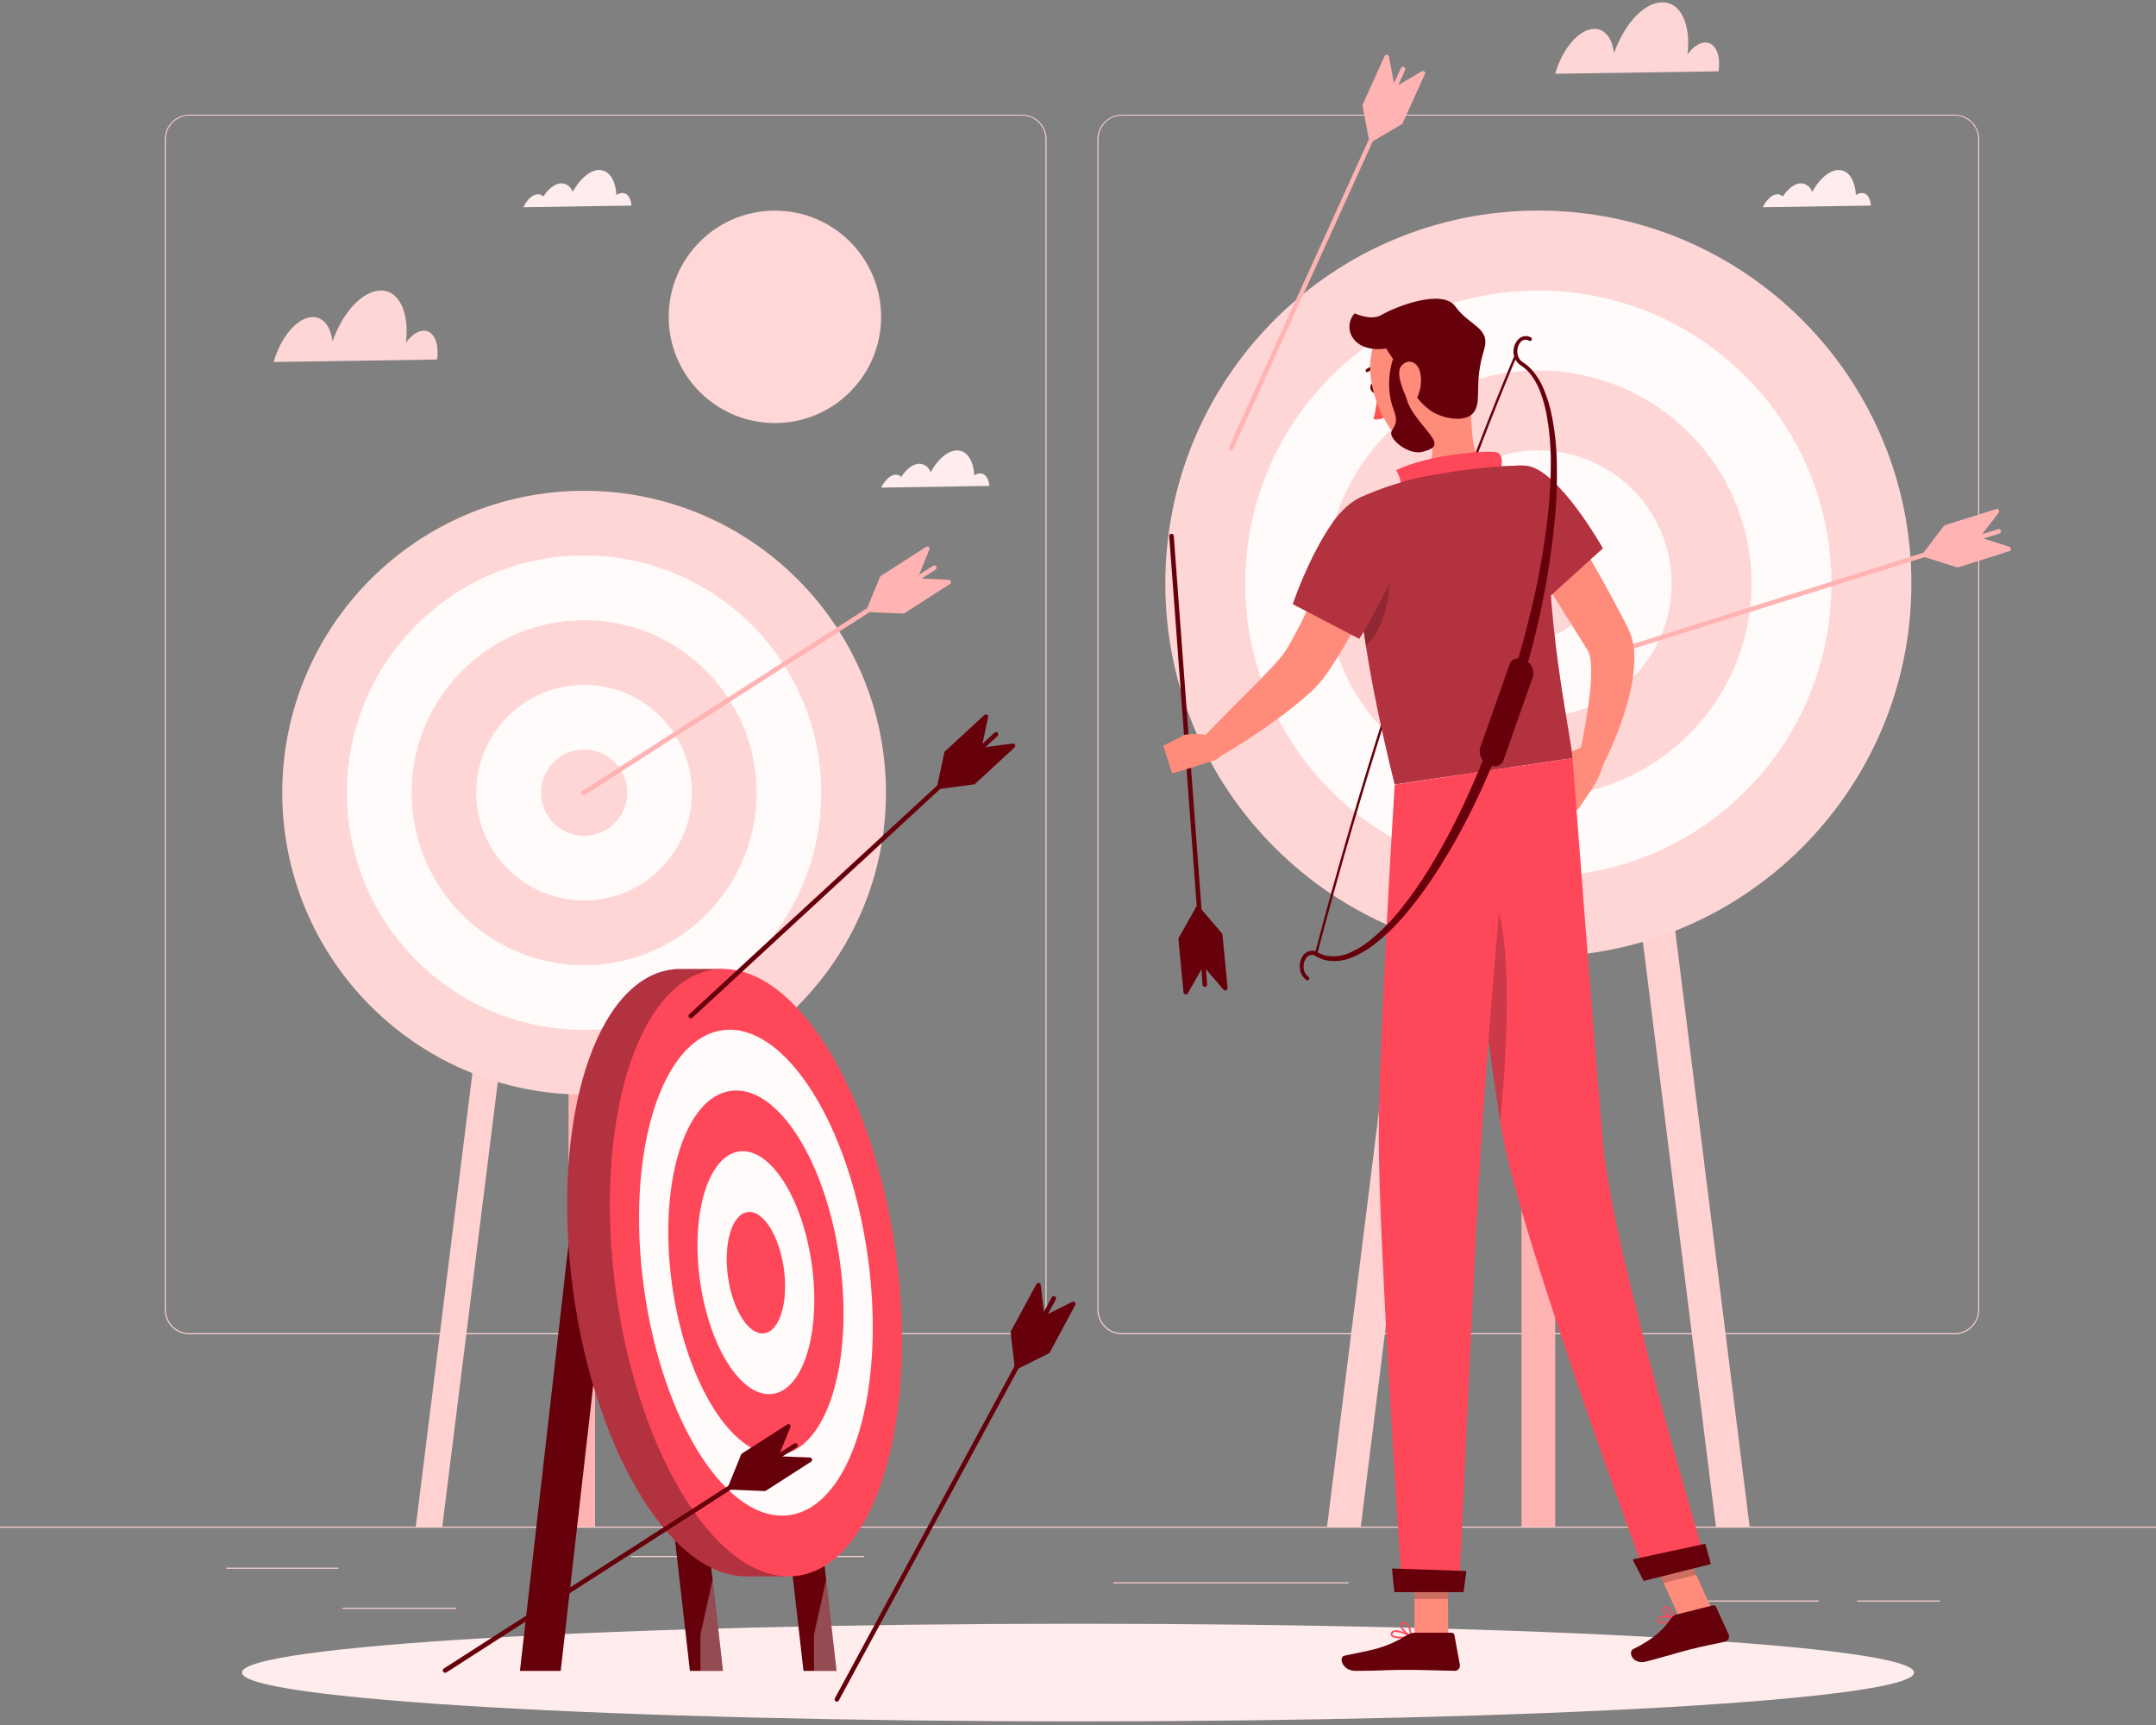 <svg width="500" height="400" viewBox="0 0 500 400" fill="none" xmlns="http://www.w3.org/2000/svg">
<rect x="0" y="0" width="500" height="400" fill="#808080" stroke="none"/>
<g clip-path="url(#clip0)">
<path d="M500 353.999H0V354.249H500V353.999Z" fill="#FFD1D1"/>
<path d="M78.46 363.519H52.46V363.769H78.46V363.519Z" fill="#FFD1D1"/>
<path d="M200.43 360.809H146.33V361.059H200.43V360.809Z" fill="#FFD1D1"/>
<path d="M105.78 372.809H79.46V373.059H105.78V372.809Z" fill="#FFD1D1"/>
<path d="M449.9 371.129H430.67V371.379H449.9V371.129Z" fill="#FFD1D1"/>
<path d="M421.76 371.129H391.47V371.379H421.76V371.129Z" fill="#FFD1D1"/>
<path d="M312.79 366.909H258.23V367.159H312.79V366.909Z" fill="#FFD1D1"/>
<path d="M237 309.399H43.91C42.397 309.396 40.948 308.793 39.879 307.723C38.81 306.652 38.21 305.202 38.21 303.689V32.259C38.223 30.755 38.829 29.317 39.896 28.257C40.964 27.197 42.406 26.602 43.91 26.599H237C238.514 26.599 239.967 27.201 241.038 28.271C242.108 29.342 242.71 30.794 242.71 32.309V303.689C242.71 305.203 242.108 306.656 241.038 307.726C239.967 308.797 238.514 309.399 237 309.399ZM43.91 26.799C42.464 26.802 41.077 27.378 40.056 28.402C39.034 29.425 38.46 30.812 38.46 32.259V303.689C38.46 305.135 39.034 306.522 40.056 307.546C41.077 308.57 42.464 309.146 43.91 309.149H237C238.447 309.146 239.835 308.57 240.858 307.547C241.881 306.523 242.457 305.136 242.46 303.689V32.259C242.457 30.812 241.881 29.424 240.858 28.401C239.835 27.378 238.447 26.802 237 26.799H43.91Z" fill="#FFD1D1"/>
<path d="M453.31 309.399H260.21C258.696 309.396 257.246 308.794 256.175 307.724C255.105 306.653 254.503 305.202 254.5 303.689V32.259C254.516 30.754 255.124 29.316 256.193 28.256C257.262 27.197 258.705 26.601 260.21 26.599H453.31C454.812 26.604 456.252 27.201 457.317 28.261C458.382 29.32 458.987 30.757 459 32.259V303.689C459 305.2 458.401 306.649 457.335 307.719C456.268 308.79 454.821 309.394 453.31 309.399ZM260.21 26.799C258.763 26.802 257.375 27.378 256.352 28.401C255.329 29.424 254.753 30.812 254.75 32.259V303.689C254.753 305.136 255.329 306.523 256.352 307.547C257.375 308.57 258.763 309.146 260.21 309.149H453.31C454.757 309.146 456.145 308.57 457.168 307.547C458.191 306.523 458.767 305.136 458.77 303.689V32.259C458.767 30.812 458.191 29.424 457.168 28.401C456.145 27.378 454.757 26.802 453.31 26.799H260.21Z" fill="#FFD1D1"/>
<path d="M138 183.809H131.85V353.999H138V183.809Z" fill="#FFB3B3"/>
<path d="M173.43 353.999H167.29L146.03 183.809H152.17L173.43 353.999Z" fill="#FFD1D1"/>
<path d="M102.57 353.999H96.42L117.68 183.809H123.83L102.57 353.999Z" fill="#FFD1D1"/>
<path d="M360.67 137.419H352.85V353.989H360.67V137.419Z" fill="#FFB3B3"/>
<path d="M405.76 353.999H397.94L370.89 137.419H378.71L405.76 353.999Z" fill="#FFD1D1"/>
<path d="M315.58 353.999H307.76L334.82 137.419H342.64L315.58 353.999Z" fill="#FFD1D1"/>
<path d="M135.46 253.809C174.12 253.809 205.46 222.469 205.46 183.809C205.46 145.149 174.12 113.809 135.46 113.809C96.8 113.809 65.46 145.149 65.46 183.809C65.46 222.469 96.8 253.809 135.46 253.809Z" fill="#FFD6D6"/>
<path d="M135.46 238.809C165.836 238.809 190.46 214.185 190.46 183.809C190.46 153.433 165.836 128.809 135.46 128.809C105.084 128.809 80.46 153.433 80.46 183.809C80.46 214.185 105.084 238.809 135.46 238.809Z" fill="#FFFBFB"/>
<path d="M135.46 223.809C157.551 223.809 175.46 205.9 175.46 183.809C175.46 161.717 157.551 143.809 135.46 143.809C113.369 143.809 95.46 161.717 95.46 183.809C95.46 205.9 113.369 223.809 135.46 223.809Z" fill="#FFD6D6"/>
<path d="M135.46 208.809C149.267 208.809 160.46 197.616 160.46 183.809C160.46 170.002 149.267 158.809 135.46 158.809C121.653 158.809 110.46 170.002 110.46 183.809C110.46 197.616 121.653 208.809 135.46 208.809Z" fill="#FFFBFB"/>
<path d="M135.46 193.809C140.983 193.809 145.46 189.332 145.46 183.809C145.46 178.286 140.983 173.809 135.46 173.809C129.937 173.809 125.46 178.286 125.46 183.809C125.46 189.332 129.937 193.809 135.46 193.809Z" fill="#FFD6D6"/>
<path d="M356.76 221.849C404.538 221.849 443.27 183.117 443.27 135.339C443.27 87.561 404.538 48.829 356.76 48.829C308.982 48.829 270.25 87.561 270.25 135.339C270.25 183.117 308.982 221.849 356.76 221.849Z" fill="#FFD6D6"/>
<path d="M404.821 183.405C431.365 156.861 431.365 113.825 404.821 87.281C378.277 60.737 335.241 60.737 308.697 87.281C282.153 113.825 282.153 156.861 308.697 183.405C335.241 209.949 378.277 209.949 404.821 183.405Z" fill="#FFFBFB"/>
<path d="M356.76 184.769C384.059 184.769 406.19 162.638 406.19 135.339C406.19 108.039 384.059 85.909 356.76 85.909C329.461 85.909 307.33 108.039 307.33 135.339C307.33 162.638 329.461 184.769 356.76 184.769Z" fill="#FFD6D6"/>
<path d="M356.76 166.239C373.826 166.239 387.66 152.404 387.66 135.339C387.66 118.273 373.826 104.439 356.76 104.439C339.694 104.439 325.86 118.273 325.86 135.339C325.86 152.404 339.694 166.239 356.76 166.239Z" fill="#FFFBFB"/>
<path d="M356.76 147.699C363.586 147.699 369.12 142.165 369.12 135.339C369.12 128.513 363.586 122.979 356.76 122.979C349.934 122.979 344.4 128.513 344.4 135.339C344.4 142.165 349.934 147.699 356.76 147.699Z" fill="#FFD6D6"/>
<path d="M220.52 134.829C220.492 134.718 220.429 134.62 220.341 134.548C220.253 134.476 220.144 134.434 220.03 134.429L213.72 134.169L216.97 132.089C217.089 132.013 217.174 131.893 217.205 131.755C217.236 131.618 217.211 131.473 217.135 131.354C217.059 131.234 216.939 131.15 216.802 131.119C216.664 131.088 216.519 131.113 216.4 131.189L213.15 133.279L215.53 127.429C215.573 127.324 215.582 127.209 215.555 127.099C215.528 126.989 215.467 126.891 215.38 126.819C215.288 126.753 215.178 126.717 215.065 126.717C214.952 126.717 214.842 126.753 214.75 126.819L204.29 133.539C204.2 133.6 204.13 133.687 204.09 133.789L201.09 141.029L135.09 183.399C134.98 183.455 134.893 183.547 134.844 183.66C134.795 183.773 134.787 183.9 134.821 184.019C134.856 184.137 134.93 184.24 135.032 184.309C135.134 184.379 135.257 184.41 135.38 184.399C135.481 184.399 135.579 184.368 135.66 184.309L201.66 141.949L209.48 142.269C209.579 142.268 209.676 142.24 209.76 142.189L220.22 135.469C220.341 135.419 220.44 135.326 220.495 135.207C220.551 135.089 220.56 134.954 220.52 134.829Z" fill="#FFB3B3"/>
<path d="M330.36 16.599C330.275 16.522 330.168 16.475 330.055 16.464C329.941 16.454 329.827 16.48 329.73 16.539L324.29 19.739L325.88 16.229C325.938 16.096 325.942 15.946 325.889 15.811C325.837 15.676 325.733 15.567 325.6 15.509C325.467 15.45 325.317 15.447 325.182 15.5C325.047 15.552 324.938 15.656 324.88 15.789L323.28 19.299L322.11 13.099C322.089 12.987 322.034 12.885 321.951 12.808C321.868 12.731 321.763 12.682 321.65 12.669C321.538 12.652 321.424 12.673 321.326 12.729C321.228 12.786 321.152 12.874 321.11 12.979L316 24.299C315.97 24.403 315.97 24.514 316 24.619L317.46 32.309L285 103.699C284.942 103.826 284.937 103.971 284.986 104.102C285.034 104.233 285.133 104.34 285.26 104.399C285.338 104.443 285.426 104.466 285.515 104.466C285.604 104.466 285.692 104.443 285.77 104.399C285.854 104.343 285.922 104.267 285.97 104.179L318.35 32.789L325.09 28.789C325.179 28.735 325.249 28.654 325.29 28.559L330.42 17.239C330.483 17.141 330.512 17.024 330.501 16.908C330.49 16.792 330.44 16.683 330.36 16.599Z" fill="#FFB3B3"/>
<path d="M466.37 127.299C466.369 127.186 466.333 127.076 466.267 126.984C466.201 126.893 466.107 126.824 466 126.789L460 124.879L463.69 123.719C463.756 123.697 463.818 123.663 463.871 123.618C463.924 123.572 463.968 123.517 463.999 123.454C464.031 123.392 464.05 123.324 464.055 123.255C464.06 123.185 464.052 123.115 464.03 123.049C464.01 122.983 463.976 122.922 463.932 122.869C463.887 122.816 463.833 122.772 463.771 122.74C463.71 122.709 463.643 122.69 463.574 122.684C463.505 122.679 463.436 122.687 463.37 122.709L459.69 123.869L463.53 118.869C463.596 118.777 463.631 118.667 463.631 118.554C463.631 118.441 463.596 118.331 463.53 118.239C463.466 118.146 463.375 118.077 463.268 118.041C463.162 118.005 463.047 118.004 462.94 118.039L451.08 121.769C450.974 121.801 450.88 121.864 450.81 121.949L446.06 128.169L371.27 151.669C371.136 151.713 371.024 151.807 370.958 151.932C370.893 152.058 370.879 152.204 370.92 152.339C370.946 152.424 370.994 152.501 371.059 152.562C371.124 152.624 371.203 152.667 371.29 152.689C371.388 152.719 371.492 152.719 371.59 152.689L446.37 129.179L453.83 131.549C453.928 131.574 454.032 131.574 454.13 131.549L466 127.799C466.106 127.765 466.2 127.699 466.266 127.609C466.332 127.519 466.369 127.411 466.37 127.299Z" fill="#FFB3B3"/>
<path d="M179.71 98.099C193.313 98.099 204.34 87.072 204.34 73.469C204.34 59.866 193.313 48.839 179.71 48.839C166.107 48.839 155.08 59.866 155.08 73.469C155.08 87.072 166.107 98.099 179.71 98.099Z" fill="#FFD7D7"/>
<path d="M98.28 76.689C96.87 76.689 95.37 77.779 94.14 79.449C95 72.599 92.6 67.329 88.3 67.369C84 67.409 79.44 72.489 77.11 79.189C76.72 75.779 75.04 73.509 72.53 73.529C69.01 73.529 65.09 78.139 63.47 83.939L101.36 83.369C101.91 79.599 100.63 76.669 98.28 76.689Z" fill="#FFD6D6"/>
<path d="M144.31 44.749C143.817 44.776 143.342 44.943 142.94 45.229C142.77 41.779 141.27 39.409 138.94 39.429C136.79 39.429 134.47 41.499 132.8 44.509C132.634 43.945 132.294 43.448 131.829 43.089C131.364 42.73 130.797 42.527 130.21 42.509C128.77 42.509 127.21 43.719 125.99 45.569C125.831 45.4 125.639 45.266 125.425 45.177C125.212 45.087 124.982 45.044 124.75 45.049C123.55 45.049 122.24 46.259 121.35 48.049L146.45 47.669C146.29 45.909 145.51 44.739 144.31 44.749Z" fill="#FFECEC"/>
<path d="M395.48 9.859C394.07 9.859 392.57 10.939 391.34 12.619C392.2 5.719 389.8 0.499 385.5 0.539C381.2 0.579 376.64 5.659 374.31 12.359C373.92 8.949 372.25 6.669 369.74 6.699C366.22 6.699 362.3 11.309 360.67 17.099L398.56 16.539C399.11 12.729 397.83 9.829 395.48 9.859Z" fill="#FFD6D6"/>
<path d="M431.76 44.749C431.267 44.776 430.792 44.943 430.39 45.229C430.22 41.779 428.72 39.409 426.39 39.429C424.24 39.429 421.92 41.499 420.25 44.509C420.084 43.945 419.744 43.448 419.279 43.089C418.814 42.73 418.247 42.527 417.66 42.509C416.22 42.509 414.66 43.719 413.44 45.569C413.281 45.4 413.089 45.266 412.875 45.177C412.662 45.087 412.432 45.044 412.2 45.049C411 45.049 409.69 46.259 408.8 48.049L433.9 47.669C433.74 45.909 433 44.739 431.76 44.749Z" fill="#FFECEC"/>
<path d="M227.31 109.769C226.816 109.788 226.338 109.955 225.94 110.249C225.77 106.799 224.27 104.419 221.94 104.449C219.79 104.449 217.48 106.509 215.81 109.529C215.64 108.967 215.299 108.473 214.835 108.115C214.371 107.756 213.806 107.551 213.22 107.529C211.77 107.529 210.22 108.749 208.99 110.599C208.831 110.43 208.639 110.295 208.426 110.204C208.212 110.113 207.982 110.067 207.75 110.069C206.55 110.069 205.25 111.289 204.35 113.069L229.45 112.679C229.29 110.919 228.51 109.759 227.31 109.769Z" fill="#FFECEC"/>
<path d="M250 399.159C357.082 399.159 443.89 394.091 443.89 387.839C443.89 381.587 357.082 376.519 250 376.519C142.917 376.519 56.11 381.587 56.11 387.839C56.11 394.091 142.917 399.159 250 399.159Z" fill="#FFECEC"/>
<path d="M157.57 298.789H149.9L160 387.459H167.67L157.57 298.789Z" fill="#66000A"/>
<path opacity="0.3" d="M162.44 387.459H167.67L165.25 366.269L162.44 379.079V387.459Z" fill="#FFFBFB"/>
<path d="M133.03 278.149H142.48L130.03 387.459H120.58L133.03 278.149Z" fill="#66000A"/>
<path d="M183.91 298.789H176.24L186.34 387.459H194L183.91 298.789Z" fill="#66000A"/>
<path opacity="0.3" d="M188.77 387.459H194L191.59 366.269L188.77 379.079V387.459Z" fill="#FFFBFB"/>
<path d="M157.8 224.689C139.57 224.689 128.2 256.219 132.41 295.109C136.62 333.999 154.79 365.529 173.01 365.529H182.91L167.7 224.689H157.8Z" fill="#FF475A"/>
<path opacity="0.3" d="M157.8 224.689C139.57 224.689 128.2 256.219 132.41 295.109C136.62 333.999 154.79 365.529 173.01 365.529H182.91L167.7 224.689H157.8Z" fill="black"/>
<path d="M184.991 365.389C202.915 362.917 213.106 329.451 207.755 290.639C202.404 251.827 183.537 222.367 165.613 224.838C147.69 227.309 137.498 260.776 142.849 299.588C148.2 338.4 167.068 367.86 184.991 365.389Z" fill="#FF475A"/>
<path d="M183.053 351.331C197.393 349.354 205.547 322.582 201.267 291.534C196.986 260.485 181.891 236.918 167.551 238.895C153.212 240.872 145.057 267.645 149.338 298.693C153.619 329.742 168.713 353.309 183.053 351.331Z" fill="#FFFBFB"/>
<path d="M181.115 337.275C191.866 335.792 197.978 315.715 194.768 292.43C191.558 269.145 180.24 251.47 169.489 252.952C158.739 254.434 152.626 274.512 155.836 297.797C159.047 321.082 170.364 338.757 181.115 337.275Z" fill="#FF475A"/>
<path d="M179.178 323.227C186.346 322.239 190.42 308.851 188.279 293.324C186.139 277.797 178.593 266.011 171.426 266.999C164.259 267.987 160.184 281.375 162.325 296.902C164.466 312.429 172.011 324.215 179.178 323.227Z" fill="#FFFBFB"/>
<path d="M177.24 309.17C180.824 308.676 182.861 301.982 181.791 294.219C180.72 286.455 176.948 280.562 173.364 281.056C169.781 281.55 167.743 288.244 168.814 296.008C169.884 303.771 173.657 309.664 177.24 309.17Z" fill="#FF475A"/>
<path d="M103.25 387.879C103.128 387.887 103.007 387.854 102.907 387.783C102.807 387.713 102.735 387.61 102.702 387.493C102.669 387.375 102.678 387.25 102.727 387.138C102.775 387.026 102.861 386.934 102.97 386.879L184.19 334.719C184.248 334.68 184.313 334.654 184.382 334.641C184.45 334.628 184.521 334.629 184.589 334.644C184.657 334.659 184.721 334.687 184.778 334.728C184.835 334.768 184.883 334.819 184.92 334.879C184.996 334.996 185.023 335.138 184.995 335.274C184.967 335.411 184.886 335.531 184.77 335.609L103.54 387.799C103.452 387.849 103.352 387.877 103.25 387.879Z" fill="#66000A"/>
<path d="M172.38 337.489L169.36 344.889L179.86 338.079L182.84 330.779L172.38 337.489Z" fill="#66000A"/>
<path d="M169.36 345.419C169.236 345.419 169.116 345.376 169.02 345.299C168.932 345.227 168.87 345.129 168.842 345.019C168.815 344.909 168.825 344.793 168.87 344.689L171.87 337.289C171.908 337.189 171.978 337.104 172.07 337.049L182.53 330.329C182.621 330.261 182.732 330.225 182.845 330.225C182.958 330.225 183.069 330.261 183.16 330.329C183.246 330.402 183.306 330.5 183.333 330.61C183.36 330.719 183.352 330.834 183.31 330.939L180.31 338.239C180.27 338.337 180.2 338.421 180.11 338.479L169.61 345.299C169.539 345.361 169.453 345.402 169.36 345.419ZM172.8 337.849L170.49 343.529L179.43 337.719L181.71 332.129L172.8 337.849Z" fill="#66000A"/>
<path d="M177.34 345.229L169.36 344.889L179.93 338.179L187.81 338.509L177.34 345.229Z" fill="#66000A"/>
<path d="M177.34 345.759L169.34 345.419C169.227 345.418 169.117 345.379 169.028 345.308C168.939 345.237 168.877 345.139 168.85 345.029C168.821 344.921 168.827 344.807 168.866 344.703C168.906 344.599 168.977 344.51 169.07 344.449L179.64 337.729C179.731 337.667 179.841 337.639 179.95 337.649L187.83 337.979C187.943 337.983 188.051 338.024 188.139 338.094C188.227 338.164 188.29 338.26 188.32 338.369C188.35 338.477 188.343 338.593 188.302 338.697C188.26 338.802 188.186 338.89 188.09 338.949L177.63 345.669C177.546 345.729 177.444 345.761 177.34 345.759ZM171.07 344.429L177.2 344.689L186.11 338.969L180.11 338.719L171.07 344.429Z" fill="#66000A"/>
<path d="M194.09 394.599C194.002 394.6 193.915 394.576 193.84 394.529C193.778 394.496 193.723 394.452 193.679 394.398C193.634 394.344 193.6 394.282 193.58 394.215C193.56 394.148 193.553 394.077 193.559 394.008C193.566 393.938 193.587 393.87 193.62 393.809L243.92 300.809C243.953 300.747 243.999 300.693 244.053 300.648C244.108 300.604 244.171 300.571 244.238 300.551C244.305 300.531 244.376 300.525 244.446 300.532C244.516 300.539 244.583 300.56 244.645 300.594C244.707 300.627 244.761 300.673 244.805 300.727C244.85 300.782 244.883 300.844 244.903 300.912C244.923 300.979 244.929 301.05 244.922 301.119C244.915 301.189 244.894 301.257 244.86 301.319L194.55 394.269C194.515 394.363 194.452 394.445 194.37 394.503C194.288 394.562 194.191 394.595 194.09 394.599Z" fill="#66000A"/>
<path d="M234.91 308.929L235.84 316.869L241.74 305.829L240.82 297.999L234.91 308.929Z" fill="#66000A"/>
<path d="M235.84 317.399H235.74C235.629 317.378 235.527 317.322 235.449 317.24C235.372 317.157 235.323 317.051 235.31 316.939L234.38 308.999C234.369 308.892 234.39 308.784 234.44 308.689L240.36 297.759C240.411 297.658 240.493 297.577 240.594 297.529C240.695 297.48 240.81 297.466 240.92 297.489C241.031 297.509 241.133 297.565 241.211 297.648C241.288 297.731 241.337 297.836 241.35 297.949L242.27 305.779C242.28 305.886 242.259 305.993 242.21 306.089L236.3 317.089C236.261 317.179 236.197 317.257 236.116 317.312C236.034 317.367 235.938 317.397 235.84 317.399ZM235.45 309.039L236.17 315.129L241.17 305.729L240.46 299.729L235.45 309.039Z" fill="#66000A"/>
<path d="M242.99 313.309L235.84 316.869L241.85 305.889L248.91 302.369L242.99 313.309Z" fill="#66000A"/>
<path d="M235.84 317.399C235.695 317.395 235.556 317.338 235.45 317.239C235.373 317.157 235.323 317.053 235.309 316.942C235.294 316.83 235.316 316.717 235.37 316.619L241.37 305.619C241.428 305.528 241.507 305.453 241.6 305.399L248.66 301.889C248.76 301.833 248.875 301.812 248.989 301.829C249.102 301.845 249.206 301.899 249.286 301.981C249.366 302.062 249.416 302.168 249.429 302.282C249.443 302.396 249.418 302.51 249.36 302.609L243.46 313.599C243.407 313.693 243.327 313.77 243.23 313.819L236.07 317.389C235.995 317.407 235.917 317.41 235.84 317.399ZM242.24 306.289L237.11 315.599L242.6 312.869L247.6 303.549L242.24 306.289Z" fill="#66000A"/>
<path d="M160.2 236.139C160.053 236.136 159.913 236.074 159.81 235.969C159.761 235.919 159.722 235.861 159.695 235.797C159.668 235.732 159.655 235.663 159.655 235.594C159.655 235.524 159.668 235.455 159.695 235.391C159.722 235.326 159.761 235.268 159.81 235.219L230.67 169.849C230.776 169.77 230.906 169.734 231.037 169.747C231.168 169.759 231.29 169.82 231.378 169.917C231.466 170.015 231.516 170.141 231.516 170.273C231.516 170.404 231.468 170.531 231.38 170.629L160.56 235.999C160.461 236.088 160.333 236.138 160.2 236.139Z" fill="#66000A"/>
<path d="M219.54 174.609L217.85 182.429L227.01 173.889L228.68 166.179L219.54 174.609Z" fill="#66000A"/>
<path d="M217.85 182.959C217.759 182.956 217.67 182.932 217.59 182.889C217.49 182.833 217.41 182.747 217.363 182.642C217.317 182.537 217.305 182.421 217.33 182.309L219 174.499C219.023 174.391 219.079 174.293 219.16 174.219L228.3 165.789C228.384 165.714 228.489 165.668 228.6 165.657C228.712 165.646 228.824 165.671 228.92 165.727C229.017 165.784 229.093 165.87 229.138 165.972C229.183 166.075 229.194 166.189 229.17 166.299L227.51 173.999C227.483 174.105 227.428 174.201 227.35 174.279L218.19 182.809C218.1 182.9 217.978 182.953 217.85 182.959ZM220.02 174.889L218.72 180.889L226.52 173.619L227.8 167.709L220.02 174.889Z" fill="#66000A"/>
<path d="M225.77 181.369L217.85 182.429L227.09 173.979L234.91 172.939L225.77 181.369Z" fill="#66000A"/>
<path d="M217.85 182.959C217.748 182.96 217.649 182.931 217.564 182.876C217.478 182.821 217.411 182.742 217.37 182.649C217.322 182.546 217.308 182.431 217.33 182.319C217.351 182.208 217.407 182.106 217.49 182.029L226.73 173.589C226.81 173.516 226.912 173.47 227.02 173.459L234.84 172.409C234.953 172.392 235.068 172.412 235.168 172.466C235.269 172.52 235.349 172.605 235.398 172.709C235.446 172.812 235.46 172.928 235.437 173.04C235.414 173.152 235.355 173.253 235.27 173.329L226.13 181.759C226.05 181.832 225.948 181.877 225.84 181.889L217.92 182.949L217.85 182.959ZM227.33 174.479L219.45 181.679L225.53 180.859L233.32 173.689L227.33 174.479Z" fill="#66000A"/>
<path d="M368.05 172.719L363.44 174.719L369.63 182.309C370.708 180.42 371.548 178.405 372.13 176.309C372.292 175.691 372.203 175.034 371.883 174.481C371.562 173.929 371.037 173.525 370.42 173.359L368.05 172.719Z" fill="#FF8B7B"/>
<path d="M360.44 181.869L365.85 187.879L369.63 182.289L363.44 174.699L360.44 181.869Z" fill="#FF8B7B"/>
<path d="M305.19 221.499H305.12C305.049 221.48 304.987 221.434 304.95 221.37C304.913 221.306 304.902 221.23 304.92 221.159C326.16 140.409 351.06 82.849 351.3 82.279C351.314 82.244 351.335 82.213 351.362 82.187C351.388 82.161 351.42 82.141 351.455 82.128C351.489 82.115 351.526 82.109 351.563 82.111C351.6 82.113 351.637 82.122 351.67 82.139C351.703 82.153 351.733 82.173 351.758 82.199C351.783 82.225 351.803 82.256 351.816 82.289C351.829 82.323 351.835 82.359 351.834 82.395C351.833 82.43 351.825 82.466 351.81 82.499C351.56 83.069 326.68 140.589 305.45 221.309C305.433 221.364 305.398 221.412 305.351 221.447C305.305 221.481 305.248 221.499 305.19 221.499Z" fill="#66000A"/>
<path d="M322.36 127.819C320.36 132.659 318.27 137.319 315.95 141.989C313.605 146.79 310.932 151.425 307.95 155.859C307.052 157.159 306.049 158.383 304.95 159.519C303.95 160.519 302.89 161.449 301.86 162.309C299.81 164.039 297.74 165.629 295.63 167.149C291.453 170.199 287.113 173.02 282.63 175.599L279.05 170.979C282.55 167.299 286.15 163.709 289.69 160.169C291.45 158.389 293.21 156.629 294.85 154.869C295.66 153.979 296.45 153.119 297.16 152.269C297.76 151.502 298.305 150.693 298.79 149.849C299.92 147.919 301.06 145.779 302.12 143.589C303.18 141.399 304.27 139.159 305.29 136.899C307.36 132.389 309.41 127.769 311.41 123.249L322.36 127.819Z" fill="#FF8B7B"/>
<path d="M279.42 228.849C279.285 228.849 279.154 228.797 279.055 228.704C278.957 228.611 278.898 228.484 278.89 228.349L271.16 124.349C271.153 124.279 271.161 124.208 271.182 124.141C271.203 124.074 271.237 124.012 271.283 123.959C271.329 123.906 271.385 123.862 271.448 123.831C271.511 123.8 271.58 123.782 271.65 123.779C271.789 123.771 271.926 123.817 272.03 123.909C272.135 124.001 272.2 124.13 272.21 124.269L279.94 228.269C279.947 228.337 279.94 228.407 279.919 228.472C279.898 228.538 279.865 228.599 279.82 228.651C279.775 228.704 279.72 228.746 279.658 228.777C279.596 228.807 279.529 228.825 279.46 228.829L279.42 228.849Z" fill="#66000A"/>
<path d="M282.98 216.789L277.78 210.719L279.03 223.169L284.16 229.159L282.98 216.789Z" fill="#66000A"/>
<path d="M284.16 229.689C284.084 229.69 284.009 229.674 283.94 229.643C283.871 229.612 283.81 229.566 283.76 229.509L278.63 223.509C278.56 223.428 278.518 223.326 278.51 223.219L277.25 210.759C277.238 210.646 277.263 210.533 277.32 210.435C277.377 210.338 277.464 210.261 277.568 210.216C277.672 210.172 277.787 210.161 277.897 210.187C278.007 210.213 278.107 210.273 278.18 210.359L283.38 216.429C283.449 216.515 283.49 216.619 283.5 216.729L284.69 229.099C284.7 229.211 284.674 229.323 284.617 229.42C284.559 229.517 284.473 229.593 284.37 229.639C284.304 229.67 284.233 229.687 284.16 229.689ZM279.54 222.959L283.47 227.549L282.47 217.009L278.47 212.349L279.54 222.959Z" fill="#66000A"/>
<path d="M273.83 217.669L277.78 210.719L278.91 223.189L275.01 230.039L273.83 217.669Z" fill="#66000A"/>
<path d="M275 230.599H274.89C274.781 230.572 274.683 230.512 274.608 230.429C274.533 230.345 274.485 230.24 274.47 230.129L273.29 217.759C273.278 217.648 273.303 217.535 273.36 217.439L277.31 210.499C277.363 210.398 277.447 210.318 277.55 210.271C277.654 210.224 277.77 210.213 277.88 210.239C277.99 210.263 278.09 210.322 278.166 210.406C278.241 210.491 278.288 210.596 278.3 210.709L279.43 223.179C279.437 223.287 279.412 223.394 279.36 223.489L275.46 230.339C275.414 230.419 275.346 230.486 275.266 230.532C275.185 230.577 275.093 230.601 275 230.599ZM274.36 217.809L275.36 228.349L278.36 223.099L277.36 212.479L274.36 217.809Z" fill="#66000A"/>
<path d="M271.83 179.369L269.78 172.909L274.79 170.369L277.1 177.769L271.83 179.369Z" fill="#FF8B7B"/>
<path d="M360.56 116.249C363.46 120.669 366.19 125.129 368.84 129.669C371.49 134.209 374.04 138.819 376.47 143.549L377.38 145.319L377.49 145.549L377.64 145.859L378 146.669C378.2 147.176 378.374 147.693 378.52 148.219C378.941 149.942 379.109 151.717 379.02 153.489C378.879 156.424 378.417 159.335 377.64 162.169C376.215 167.447 374.234 172.559 371.73 177.419L366.25 175.419C366.74 172.969 367.25 170.419 367.67 167.939C368.09 165.459 368.48 162.939 368.73 160.549C369.001 158.273 369.068 155.977 368.93 153.689C368.875 152.85 368.707 152.022 368.43 151.229C368.37 151.139 368.33 150.979 368.28 150.939C368.255 150.921 368.234 150.897 368.22 150.869L368.16 150.769L368.03 150.559L367.03 148.929L358.81 135.819C356.05 131.449 353.29 127.029 350.61 122.639L360.56 116.249Z" fill="#FF8B7B"/>
<path d="M319.28 89.759C319.5 90.349 319.37 90.959 318.99 91.109C318.61 91.259 318.12 90.919 317.9 90.329C317.68 89.739 317.81 89.139 318.19 88.979C318.57 88.819 319.06 89.169 319.28 89.759Z" fill="#66000A"/>
<path d="M319.42 90.929C319.4 93.026 319.097 95.112 318.52 97.129C319.91 97.679 321.52 96.499 321.52 96.499L319.42 90.929Z" fill="#FF5652"/>
<path d="M317.12 86.299C317.191 86.29 317.258 86.258 317.31 86.209C317.667 85.917 318.087 85.714 318.538 85.617C318.988 85.519 319.455 85.53 319.9 85.649C319.947 85.661 319.996 85.663 320.045 85.656C320.093 85.649 320.139 85.632 320.181 85.607C320.223 85.582 320.259 85.549 320.288 85.51C320.317 85.471 320.338 85.426 320.35 85.379C320.372 85.283 320.355 85.183 320.305 85.1C320.255 85.016 320.174 84.955 320.08 84.929C319.516 84.78 318.924 84.77 318.354 84.899C317.785 85.027 317.255 85.292 316.81 85.669C316.742 85.738 316.703 85.831 316.703 85.929C316.703 86.026 316.742 86.12 316.81 86.189C316.85 86.229 316.899 86.26 316.953 86.279C317.006 86.298 317.063 86.305 317.12 86.299Z" fill="#66000A"/>
<path d="M340.86 90.929C341.6 97.299 340.38 105.309 344.74 108.509C344.74 108.509 343.83 114.509 333.35 116.049C321.84 117.759 327.22 111.109 327.22 111.109C333.34 108.669 332.67 103.999 331.09 99.759L340.86 90.929Z" fill="#FF8B7B"/>
<path d="M347.74 110.069C348.36 108.129 348.87 105.209 346.92 104.839C344.77 104.429 331.28 105.359 323.76 109.039C324.305 109.854 324.67 110.776 324.832 111.743C324.994 112.71 324.949 113.7 324.7 114.649L347.74 110.069Z" fill="#FF475A"/>
<path d="M385.38 376.469C385.101 376.488 384.823 376.414 384.59 376.259C384.473 376.151 384.392 376.009 384.36 375.853C384.327 375.697 384.345 375.534 384.41 375.389C384.447 375.266 384.51 375.152 384.594 375.056C384.679 374.959 384.783 374.882 384.9 374.829C385.96 374.309 388.32 375.219 388.42 375.259C388.454 375.269 388.484 375.29 388.506 375.319C388.528 375.348 388.54 375.383 388.54 375.419C388.545 375.454 388.537 375.49 388.519 375.521C388.501 375.552 388.473 375.576 388.44 375.589C387.487 376.077 386.447 376.376 385.38 376.469ZM385.75 375.029C385.513 375.019 385.277 375.064 385.06 375.159C384.989 375.19 384.927 375.237 384.877 375.296C384.826 375.355 384.79 375.424 384.77 375.499C384.67 375.839 384.77 375.939 384.83 375.969C385.25 376.319 386.83 375.969 387.88 375.449C387.193 375.21 386.476 375.069 385.75 375.029Z" fill="#FF475A"/>
<path d="M388.36 375.599H388.31C387.45 375.369 385.6 374.089 385.55 373.199C385.549 373.063 385.593 372.931 385.674 372.823C385.755 372.715 385.87 372.636 386 372.599C386.129 372.541 386.269 372.511 386.41 372.511C386.551 372.511 386.691 372.541 386.82 372.599C387.82 373.109 388.5 375.259 388.53 375.359C388.537 375.39 388.536 375.423 388.527 375.455C388.519 375.486 388.502 375.515 388.48 375.539C388.449 375.573 388.406 375.594 388.36 375.599ZM386.36 372.869C386.287 372.854 386.213 372.854 386.14 372.869C385.9 372.959 385.91 373.089 385.91 373.139C385.91 373.669 387.16 374.679 388.05 375.069C387.83 374.459 387.32 373.229 386.66 372.899C386.566 372.871 386.467 372.864 386.37 372.879L386.36 372.869Z" fill="#FF475A"/>
<path d="M324.92 379.909C323.92 379.909 322.92 379.769 322.65 379.319C322.565 379.201 322.519 379.059 322.519 378.914C322.519 378.768 322.565 378.627 322.65 378.509C323.48 377.139 326.94 379.119 327.33 379.349C327.363 379.367 327.389 379.395 327.406 379.429C327.422 379.464 327.427 379.502 327.42 379.539C327.413 379.576 327.395 379.61 327.368 379.637C327.341 379.664 327.307 379.682 327.27 379.689C326.495 379.83 325.708 379.904 324.92 379.909ZM323.72 378.399C323.584 378.382 323.447 378.401 323.32 378.454C323.194 378.506 323.084 378.591 323 378.699C322.84 378.959 322.92 379.069 322.95 379.109C323.29 379.599 325.26 379.619 326.72 379.409C325.796 378.878 324.777 378.534 323.72 378.399Z" fill="#FF475A"/>
<path d="M327.28 379.689H327.2C326.27 379.259 324.5 377.609 324.65 376.689C324.65 376.479 324.83 376.219 325.35 376.159C325.531 376.14 325.713 376.16 325.885 376.217C326.058 376.274 326.216 376.367 326.35 376.489C327.35 377.299 327.44 379.399 327.44 379.489C327.442 379.52 327.435 379.551 327.421 379.579C327.407 379.607 327.386 379.631 327.36 379.649C327.337 379.668 327.309 379.682 327.28 379.689ZM325.5 376.529H325.39C325.04 376.529 325.02 376.709 325.01 376.749C324.92 377.299 326.12 378.599 327.06 379.169C327.014 378.29 326.688 377.449 326.13 376.769C325.958 376.612 325.733 376.526 325.5 376.529Z" fill="#FF475A"/>
<path d="M335.85 379.509H328.05L327.97 361.469H335.76L335.85 379.509Z" fill="#FF8B7B"/>
<path d="M397.01 373.249L389.46 375.149L381.94 358.439L389.5 356.539L397.01 373.249Z" fill="#FF8B7B"/>
<path d="M388.74 374.399L397.23 372.269C397.377 372.23 397.534 372.244 397.672 372.31C397.809 372.376 397.918 372.489 397.98 372.629L400.9 379.039C400.967 379.199 400.999 379.371 400.993 379.545C400.987 379.718 400.944 379.888 400.866 380.043C400.788 380.198 400.677 380.334 400.542 380.442C400.406 380.55 400.248 380.627 400.08 380.669C397.08 381.359 395.63 381.549 391.89 382.489C389.6 383.069 384.89 384.489 381.74 385.289C378.59 386.089 377.49 383.029 378.74 382.409C384.29 379.659 386.11 377.339 387.62 375.179C387.89 374.796 388.287 374.519 388.74 374.399Z" fill="#66000A"/>
<path d="M328.14 378.599H336.65C336.802 378.596 336.95 378.649 337.068 378.746C337.185 378.843 337.264 378.979 337.29 379.129L338.56 386.049C338.589 386.219 338.581 386.394 338.535 386.561C338.49 386.728 338.409 386.883 338.297 387.015C338.186 387.147 338.047 387.254 337.89 387.327C337.734 387.4 337.563 387.438 337.39 387.439C334.32 387.389 329.89 387.209 326.03 387.209C321.52 387.209 319.69 387.449 314.4 387.449C311.2 387.449 310.4 384.219 311.79 383.929C317.93 382.589 320.85 382.449 326.24 379.199C326.808 378.831 327.464 378.624 328.14 378.599Z" fill="#66000A"/>
<path d="M353.86 107.979C361.27 108.569 371.72 127.149 371.72 127.149L358.31 139.299C354.117 134.615 350.312 129.598 346.93 124.299C341.66 115.909 346.29 107.369 353.86 107.979Z" fill="#FF475A"/>
<path opacity="0.3" d="M353.86 107.979C361.27 108.569 371.72 127.149 371.72 127.149L358.31 139.299C354.117 134.615 350.312 129.598 346.93 124.299C341.66 115.909 346.29 107.369 353.86 107.979Z" fill="black"/>
<path opacity="0.2" d="M350.07 121.379L358.94 138.729L358.31 139.299C358.31 139.299 354.88 135.549 351.05 130.379L350.07 121.379Z" fill="black"/>
<path d="M316.74 149.599C318.08 158.189 320.19 168.809 323.44 181.899L364.67 175.779C364.29 169.869 357.98 143.479 359.22 115.159C359.264 114.218 359.114 113.278 358.781 112.398C358.447 111.517 357.937 110.714 357.281 110.038C356.625 109.363 355.837 108.829 354.967 108.469C354.096 108.11 353.162 107.933 352.22 107.949C350.22 107.999 347.95 108.099 345.75 108.319C339.865 108.852 334.015 109.723 328.23 110.929C324.261 111.928 320.376 113.235 316.61 114.839C316.61 114.839 313.61 119.179 315.24 137.249C315.53 140.849 316 144.939 316.74 149.599Z" fill="#FF475A"/>
<path opacity="0.3" d="M316.74 149.599C318.08 158.189 320.19 168.809 323.44 181.899L364.67 175.779C364.29 169.869 357.98 143.479 359.22 115.159C359.264 114.218 359.114 113.278 358.781 112.398C358.447 111.517 357.937 110.714 357.281 110.038C356.625 109.363 355.837 108.829 354.967 108.469C354.096 108.11 353.162 107.933 352.22 107.949C350.22 107.999 347.95 108.099 345.75 108.319C339.865 108.852 334.015 109.723 328.23 110.929C324.261 111.928 320.376 113.235 316.61 114.839C316.61 114.839 313.61 119.179 315.24 137.249C315.53 140.849 316 144.939 316.74 149.599Z" fill="black"/>
<path opacity="0.2" d="M316.74 149.599C320.09 147.479 323.23 137.739 321.81 132.599L315.21 137.209C315.53 140.849 316 144.939 316.74 149.599Z" fill="black"/>
<path d="M326 120.139C328.13 127.249 315.24 148.139 315.24 148.139L299.81 140.089C299.81 140.089 303.31 129.549 308.86 121.439C315.06 112.409 323.6 112.139 326 120.139Z" fill="#FF475A"/>
<path opacity="0.3" d="M326 120.139C328.13 127.249 315.24 148.139 315.24 148.139L299.81 140.089C299.81 140.089 303.31 129.549 308.86 121.439C315.06 112.409 323.6 112.139 326 120.139Z" fill="black"/>
<path opacity="0.2" d="M327.98 361.469L328.01 370.769H335.81L335.77 361.469H327.98Z" fill="black"/>
<path opacity="0.2" d="M389.5 356.539L381.94 358.439L385.82 367.059L393.38 365.159L389.5 356.539Z" fill="black"/>
<path d="M338.16 80.449C340.42 87.869 342.11 92.079 339.89 97.299C339.196 99 338.049 100.478 336.574 101.574C335.099 102.669 333.353 103.34 331.524 103.513C329.695 103.686 327.853 103.355 326.199 102.556C324.545 101.756 323.141 100.519 322.14 98.979C318.19 93.109 315.14 81.979 321.07 76.169C322.31 74.882 323.868 73.945 325.585 73.453C327.303 72.961 329.12 72.93 330.853 73.364C332.587 73.798 334.175 74.682 335.458 75.925C336.741 77.169 337.673 78.73 338.16 80.449Z" fill="#FF8B7B"/>
<path d="M326.24 86.309C323.76 84.949 321.49 80.799 321.49 80.799C319.16 81.239 315.12 80.959 313.49 77.949C313.038 77.106 312.858 76.143 312.977 75.194C313.095 74.244 313.505 73.355 314.15 72.649C314.15 72.649 317.89 74.459 320.32 73.059C323.72 71.059 334.5 66.879 337.51 71.059C340.8 75.669 345.76 75.929 344.17 81.119C341.81 88.869 343.56 92.249 342.1 95.119C340.64 97.989 335.83 97.299 332.91 95.889C329.99 94.479 326 89.789 326.24 86.309Z" fill="#66000A"/>
<path d="M323.76 81.829C322.65 83.289 321.06 89.549 323.23 95.069C324.94 99.429 321.73 99.269 322.88 101.339C324.03 103.409 327.54 105.429 329.95 104.749C331.52 104.299 333.53 103.819 332.29 101.699C331.05 99.579 326.86 95.639 326.24 92.419C325.62 89.199 326.94 84.509 326.94 84.509L323.76 81.829Z" fill="#66000A"/>
<path d="M329.36 86.399C329.752 88.31 329.524 90.296 328.71 92.069C327.61 94.399 327.15 94.529 326.24 92.419C325.42 90.509 323.47 86.289 325.16 84.649C326.85 83.009 328.86 84.119 329.36 86.399Z" fill="#FF8B7B"/>
<path d="M338.07 179.769C338.07 179.769 344.46 240.869 348.46 263.169C352.83 287.599 381.93 366.169 381.93 366.169L395.77 362.689C395.77 362.689 373.84 289.559 371.77 265.379C369.49 239.129 364.69 175.809 364.69 175.809L338.07 179.769Z" fill="#FF475A"/>
<path d="M378.63 361.599C378.57 361.599 381.19 366.599 381.19 366.599L396.76 362.689L395.47 357.969L378.63 361.599Z" fill="#66000A"/>
<path opacity="0.2" d="M342 203.599C341.554 203.515 341.096 203.515 340.65 203.599C342.71 221.859 345.65 246.239 347.92 260.189C349.85 239.879 351.63 205.489 342 203.599Z" fill="black"/>
<path d="M323.45 181.939C323.45 181.939 319.82 239.579 319.75 263.339C319.67 288.049 325.18 368.969 325.18 368.969H338.38C338.38 368.969 341.93 289.489 343.46 265.219C345.12 238.759 350.54 177.919 350.54 177.919L323.45 181.939Z" fill="#FF475A"/>
<path d="M283.07 172.709L282.07 171.129C279.633 170.18 276.976 169.944 274.41 170.449L277.06 177.769L281.68 176.289C282.034 176.181 282.359 175.995 282.63 175.743C282.902 175.492 283.112 175.182 283.246 174.837C283.38 174.492 283.434 174.121 283.403 173.753C283.373 173.384 283.259 173.027 283.07 172.709Z" fill="#FF8B7B"/>
<path d="M322.84 363.709C322.78 363.709 323.38 369.189 323.38 369.189H339.43L340.06 364.299L322.84 363.709Z" fill="#66000A"/>
<path d="M303 227.269C302.566 226.963 302.204 226.567 301.938 226.108C301.672 225.648 301.509 225.137 301.46 224.609C301.314 223.557 301.563 222.488 302.16 221.609C302.474 221.156 302.916 220.808 303.43 220.609C303.968 220.389 304.572 220.389 305.11 220.609C305.39 220.739 305.57 220.849 305.76 220.949C305.95 221.049 306.16 221.139 306.35 221.229C306.754 221.397 307.172 221.528 307.6 221.619C309.344 221.928 311.14 221.723 312.77 221.029C314.436 220.333 316 219.414 317.42 218.299C320.278 216.01 322.856 213.392 325.1 210.499C327.379 207.628 329.482 204.622 331.4 201.499C335.236 195.196 338.628 188.634 341.55 181.859C344.55 175.119 347.13 168.179 349.47 161.179C351.81 154.179 353.78 147.049 355.47 139.859C357.159 132.669 358.378 125.377 359.12 118.029C359.485 114.374 359.662 110.702 359.65 107.029C359.651 103.339 359.316 99.657 358.65 96.029C358.314 94.238 357.819 92.481 357.17 90.779C356.543 89.089 355.614 87.527 354.43 86.169C354.117 85.844 353.783 85.54 353.43 85.259C353.262 85.114 353.085 84.981 352.9 84.859C352.72 84.739 352.54 84.629 352.3 84.449C351.907 84.103 351.589 83.681 351.365 83.208C351.142 82.735 351.017 82.222 351 81.699C350.947 80.642 351.306 79.606 352 78.809C352.366 78.388 352.856 78.094 353.4 77.969C353.967 77.861 354.554 77.964 355.05 78.259C355.1 78.287 355.144 78.326 355.178 78.372C355.213 78.418 355.238 78.471 355.252 78.527C355.266 78.583 355.269 78.641 355.26 78.698C355.251 78.755 355.231 78.81 355.2 78.859C355.142 78.959 355.046 79.033 354.933 79.063C354.821 79.093 354.701 79.077 354.6 79.019C354.284 78.81 353.9 78.73 353.528 78.797C353.155 78.865 352.823 79.073 352.6 79.379C352.076 80.018 351.819 80.834 351.88 81.659C351.893 82.064 351.989 82.463 352.161 82.831C352.332 83.199 352.577 83.528 352.88 83.799L353.43 84.169C353.635 84.301 353.832 84.444 354.02 84.599C354.402 84.908 354.762 85.242 355.1 85.599C356.38 87.02 357.396 88.659 358.1 90.439C358.818 92.188 359.376 93.999 359.77 95.849C360.536 99.525 360.961 103.264 361.04 107.019C361.14 110.758 361.05 114.499 360.77 118.229C359.521 133.121 356.5 147.812 351.77 161.989C347.08 176.139 341.09 189.989 332.95 202.519C330.914 205.664 328.694 208.686 326.3 211.569C323.912 214.49 321.186 217.118 318.18 219.399C316.645 220.537 314.963 221.462 313.18 222.149C311.35 222.874 309.348 223.047 307.42 222.649C306.943 222.531 306.478 222.37 306.03 222.169C305.803 222.073 305.583 221.963 305.37 221.839C305.15 221.719 304.94 221.589 304.79 221.529C304.447 221.393 304.066 221.385 303.717 221.506C303.369 221.627 303.075 221.869 302.89 222.189C302.424 222.874 302.225 223.706 302.33 224.529C302.365 224.925 302.487 225.31 302.685 225.655C302.884 226 303.155 226.298 303.48 226.529C303.566 226.594 303.625 226.689 303.646 226.796C303.666 226.902 303.646 227.012 303.591 227.105C303.535 227.198 303.447 227.267 303.344 227.299C303.24 227.331 303.128 227.324 303.03 227.279L303 227.269Z" fill="#66000A"/>
<path d="M345.11 177.279C344.416 176.956 343.852 176.407 343.511 175.723C343.169 175.038 343.07 174.257 343.23 173.509L350.12 153.959C350.58 152.669 352.12 152.259 353.65 153.059C354.344 153.382 354.908 153.93 355.249 154.615C355.591 155.3 355.69 156.08 355.53 156.829L348.64 176.379C348.18 177.669 346.6 178.079 345.11 177.279Z" fill="#66000A"/>
</g>
<defs>
<clipPath id="clip0">
<rect width="500" height="399" fill="white" transform="translate(0 0.539)"/>
</clipPath>
</defs>
</svg>
